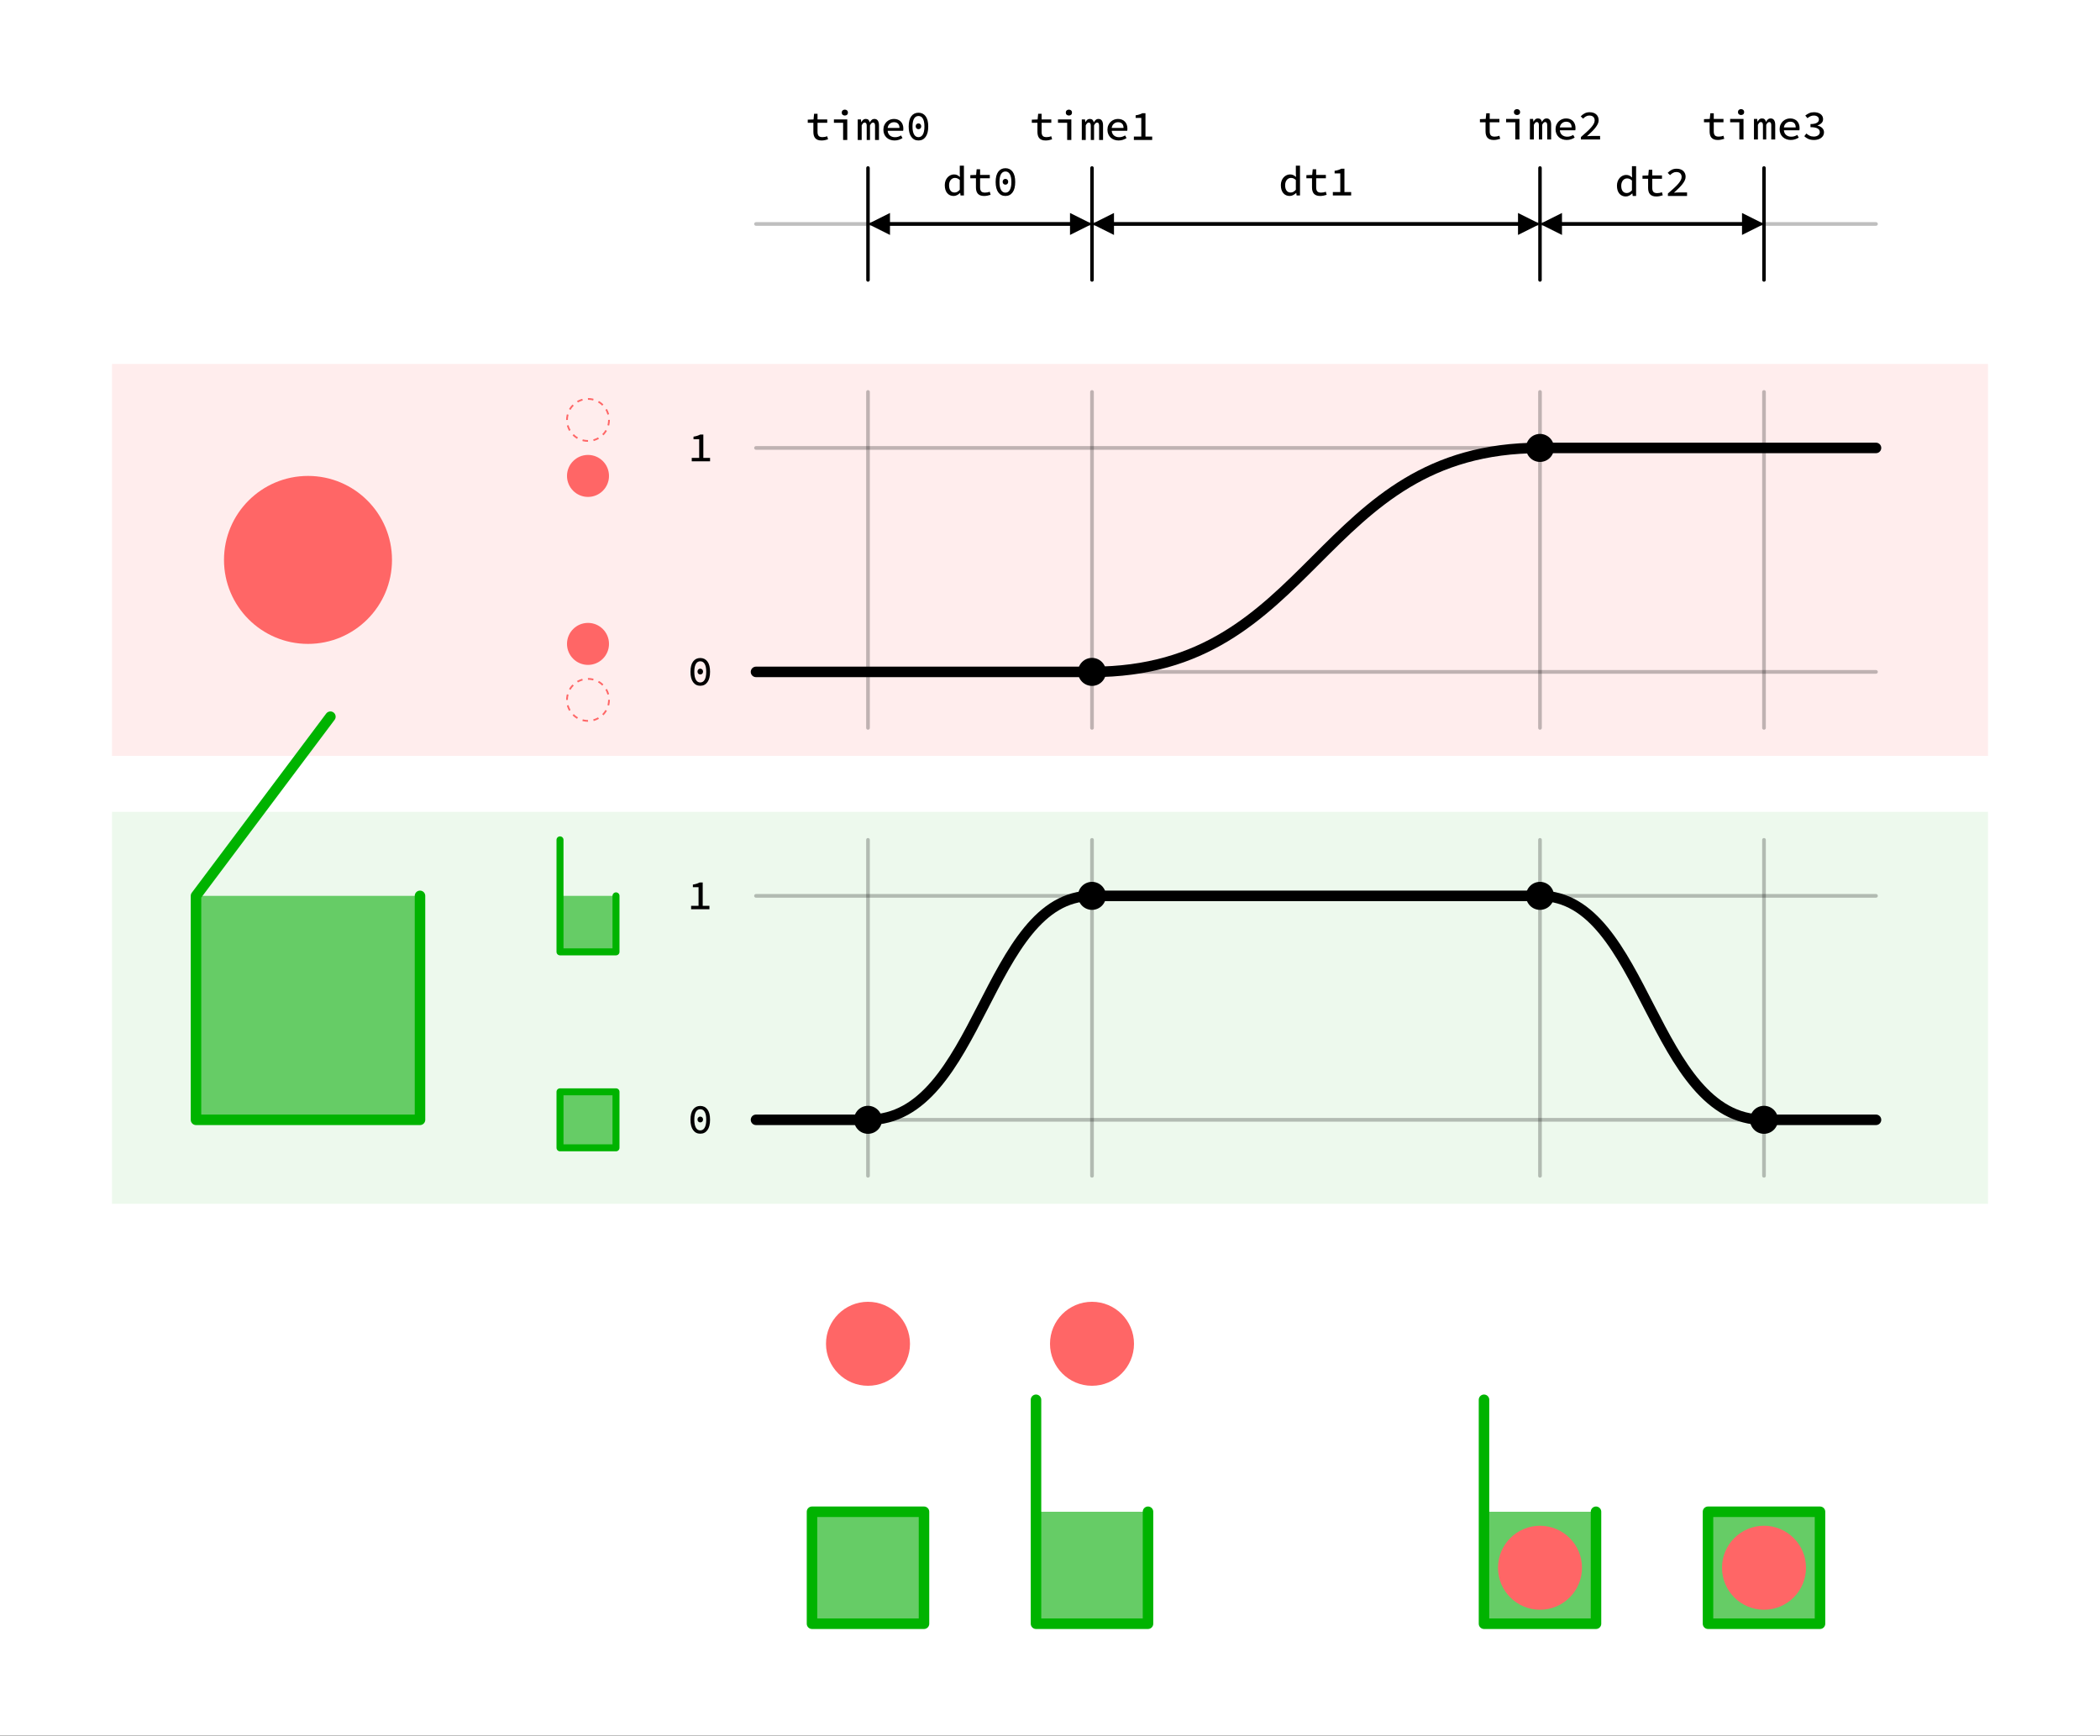 <?xml version="1.0" encoding="UTF-8" standalone="no"?><!DOCTYPE svg PUBLIC "-//W3C//DTD SVG 1.1//EN" "http://www.w3.org/Graphics/SVG/1.1/DTD/svg11.dtd"><svg width="100%" height="100%" viewBox="0 0 2500 2067" version="1.1" xmlns="http://www.w3.org/2000/svg" xmlns:xlink="http://www.w3.org/1999/xlink" xml:space="preserve" xmlns:serif="http://www.serif.com/" style="fill-rule:evenodd;clip-rule:evenodd;stroke-linejoin:round;stroke-miterlimit:1.5;"><rect x="0" y="0" width="2500" height="2067" fill="#333333" stroke="none"/><rect x="0" y="0" width="2500" height="2066.67" style="fill:#fff;"/><rect x="133.333" y="966.667" width="2233.33" height="466.667" style="fill:#6c6;fill-opacity:0.12;"/><rect x="133.333" y="433.333" width="2233.33" height="466.667" style="fill:#f66;fill-opacity:0.12;"/><circle cx="700" cy="500" r="25" style="fill:none;stroke:#f66;stroke-width:2.08px;stroke-dasharray:6.54,6.54,0,0;"/><circle cx="700" cy="566.667" r="25" style="fill:#f66;"/><circle cx="700" cy="766.667" r="25" style="fill:#f66;"/><circle cx="700" cy="833.333" r="25" style="fill:none;stroke:#f66;stroke-width:2.08px;stroke-dasharray:6.54,6.54,0,0;"/><g><rect x="666.667" y="1066.67" width="66.667" height="66.667" style="fill:#6c6;"/><path d="M733.333,1066.67l0,66.666l-66.666,0l0,-133.333" style="fill:none;stroke:#00b300;stroke-width:8.33px;stroke-linecap:round;"/></g><g><g><rect x="966.667" y="1800" width="133.333" height="133.333" style="fill:#6c6;"/><path d="M1100,1800l0,133.333l-133.333,0l0,-133.333l133.333,0" style="fill:none;stroke:#00b300;stroke-width:12.5px;stroke-linecap:round;"/></g><circle cx="1033.33" cy="1600" r="50" style="fill:#f66;"/></g><g><g><rect x="1233.33" y="1800" width="133.333" height="133.333" style="fill:#6c6;"/><path d="M1366.67,1800l0,133.333l-133.334,0l0,-266.666" style="fill:none;stroke:#00b300;stroke-width:12.5px;stroke-linecap:round;"/></g><circle cx="1300" cy="1600" r="50" style="fill:#f66;"/></g><g><g><rect x="1766.67" y="1800" width="133.333" height="133.333" style="fill:#6c6;"/><path d="M1900,1800l0,133.333l-133.333,0l0,-266.666" style="fill:none;stroke:#00b300;stroke-width:12.5px;stroke-linecap:round;"/></g><circle cx="1833.33" cy="1866.67" r="50" style="fill:#f66;"/></g><g><g><rect x="2033.33" y="1800" width="133.333" height="133.333" style="fill:#6c6;"/><path d="M2166.67,1800l0,133.333l-133.334,0l0,-133.333l133.334,0" style="fill:none;stroke:#00b300;stroke-width:12.5px;stroke-linecap:round;"/></g><circle cx="2100" cy="1866.67" r="50" style="fill:#f66;"/></g><g><rect x="666.667" y="1300" width="66.667" height="66.667" style="fill:#6c6;"/><path d="M733.333,1300l0,66.667l-66.666,0l0,-66.667l66.666,0" style="fill:none;stroke:#00b300;stroke-width:8.33px;stroke-linecap:round;"/></g><g><rect x="233.333" y="1066.67" width="266.667" height="266.667" style="fill:#6c6;"/><path d="M500,1066.67l0,266.666l-266.667,0l0,-266.666l160,-213.334" style="fill:none;stroke:#00b300;stroke-width:12.5px;stroke-linecap:round;"/></g><circle cx="366.667" cy="666.667" r="100" style="fill:#f66;"/><path d="M844.554,1078.54l0,4.05l-21.8,0l0,-4.05l8.85,0l0,-22.2l-6.75,0l0,-3.1c1.733,-0.267 3.233,-0.609 4.5,-1.025c1.266,-0.417 2.433,-0.909 3.5,-1.475l3.7,0l0,27.8l8,0Z" style="fill-rule:nonzero;"/><path d="M833.654,816.525c-3.6,0 -6.442,-1.433 -8.525,-4.3c-2.084,-2.867 -3.125,-6.983 -3.125,-12.35c0,-5.367 1.041,-9.442 3.125,-12.225c2.083,-2.783 4.925,-4.175 8.525,-4.175c3.6,0 6.441,1.392 8.525,4.175c2.083,2.783 3.125,6.858 3.125,12.225c0,5.367 -1.042,9.483 -3.125,12.35c-2.084,2.867 -4.925,4.3 -8.525,4.3Zm0,-29.15c-1.034,0 -1.984,0.233 -2.85,0.7c-0.867,0.467 -1.617,1.2 -2.25,2.2c-0.634,1 -1.125,2.292 -1.475,3.875c-0.35,1.583 -0.525,3.492 -0.525,5.725c0,2.233 0.175,4.15 0.525,5.75c0.35,1.6 0.841,2.917 1.475,3.95c0.633,1.033 1.383,1.792 2.25,2.275c0.866,0.483 1.816,0.725 2.85,0.725c1.033,0 1.983,-0.242 2.85,-0.725c0.866,-0.483 1.616,-1.242 2.25,-2.275c0.633,-1.033 1.125,-2.35 1.475,-3.95c0.35,-1.6 0.525,-3.517 0.525,-5.75c0,-2.233 -0.175,-4.142 -0.525,-5.725c-0.35,-1.583 -0.842,-2.875 -1.475,-3.875c-0.634,-1 -1.384,-1.733 -2.25,-2.2c-0.867,-0.467 -1.817,-0.7 -2.85,-0.7Zm0,15.7c-0.9,0 -1.675,-0.308 -2.325,-0.925c-0.65,-0.617 -0.975,-1.458 -0.975,-2.525c0,-1.067 0.325,-1.908 0.975,-2.525c0.65,-0.617 1.425,-0.925 2.325,-0.925c0.9,0 1.675,0.308 2.325,0.925c0.65,0.617 0.975,1.458 0.975,2.525c0,1.067 -0.325,1.908 -0.975,2.525c-0.65,0.617 -1.425,0.925 -2.325,0.925Z" style="fill-rule:nonzero;"/><path d="M845.304,545.208l0,4.05l-21.8,0l0,-4.05l8.85,0l0,-22.2l-6.75,0l0,-3.1c1.733,-0.266 3.233,-0.608 4.5,-1.025c1.266,-0.416 2.433,-0.908 3.5,-1.475l3.7,0l0,27.8l8,0Z" style="fill-rule:nonzero;"/><path d="M833.654,1349.86c-3.6,0 -6.442,-1.433 -8.525,-4.3c-2.084,-2.866 -3.125,-6.983 -3.125,-12.35c0,-5.366 1.041,-9.441 3.125,-12.225c2.083,-2.783 4.925,-4.175 8.525,-4.175c3.6,0 6.441,1.392 8.525,4.175c2.083,2.784 3.125,6.859 3.125,12.225c0,5.367 -1.042,9.484 -3.125,12.35c-2.084,2.867 -4.925,4.3 -8.525,4.3Zm0,-29.15c-1.034,0 -1.984,0.234 -2.85,0.7c-0.867,0.467 -1.617,1.2 -2.25,2.2c-0.634,1 -1.125,2.292 -1.475,3.875c-0.35,1.584 -0.525,3.492 -0.525,5.725c0,2.234 0.175,4.15 0.525,5.75c0.35,1.6 0.841,2.917 1.475,3.95c0.633,1.034 1.383,1.792 2.25,2.275c0.866,0.484 1.816,0.725 2.85,0.725c1.033,0 1.983,-0.241 2.85,-0.725c0.866,-0.483 1.616,-1.241 2.25,-2.275c0.633,-1.033 1.125,-2.35 1.475,-3.95c0.35,-1.6 0.525,-3.516 0.525,-5.75c0,-2.233 -0.175,-4.141 -0.525,-5.725c-0.35,-1.583 -0.842,-2.875 -1.475,-3.875c-0.634,-1 -1.384,-1.733 -2.25,-2.2c-0.867,-0.466 -1.817,-0.7 -2.85,-0.7Zm0,15.7c-0.9,0 -1.675,-0.308 -2.325,-0.925c-0.65,-0.616 -0.975,-1.458 -0.975,-2.525c0,-1.066 0.325,-1.908 0.975,-2.525c0.65,-0.616 1.425,-0.925 2.325,-0.925c0.9,0 1.675,0.309 2.325,0.925c0.65,0.617 0.975,1.459 0.975,2.525c0,1.067 -0.325,1.909 -0.975,2.525c-0.65,0.617 -1.425,0.925 -2.325,0.925Z" style="fill-rule:nonzero;"/><g id="time"><g id="grid"><path d="M2100,333.333l0,-133.333" style="fill:none;stroke:#000;stroke-width:4.17px;stroke-linecap:round;"/><path d="M1833.33,333.333l0,-133.333" style="fill:none;stroke:#000;stroke-width:4.17px;stroke-linecap:round;"/><path d="M1300,200l0,133.333" style="fill:none;stroke:#000;stroke-width:4.17px;stroke-linecap:round;"/><path d="M1033.33,200l0,133.333" style="fill:none;stroke:#000;stroke-width:4.17px;stroke-linecap:round;"/><path d="M900,266.667l1333.33,0" style="fill:none;stroke:#000;stroke-opacity:0.25;stroke-width:4.36px;stroke-linecap:round;"/></g><g id="arrows"><path d="M1859.51,253.576l-26.181,13.091l26.181,13.09l0,-26.181Z"/><path d="M2073.82,253.576l26.181,13.091l-26.181,13.09l0,-26.181Z"/><path d="M1854.28,266.667l224.777,0" style="fill:none;stroke:#000;stroke-width:4.36px;stroke-linecap:round;"/><path d="M1326.18,253.576l-26.181,13.091l26.181,13.09l0,-26.181Z"/><path d="M1807.15,253.576l26.181,13.091l-26.181,13.09l0,-26.181Z"/><path d="M1320.94,266.667l491.443,0" style="fill:none;stroke:#000;stroke-width:4.36px;stroke-linecap:round;"/><path d="M1059.51,253.576l-26.181,13.091l26.181,13.09l0,-26.181Z"/><path d="M1273.82,253.576l26.181,13.091l-26.181,13.09l0,-26.181Z"/><path d="M1054.28,266.667l224.777,0" style="fill:none;stroke:#000;stroke-width:4.36px;stroke-linecap:round;"/></g><path d="M1924.94,221.133c0,-2 0.308,-3.791 0.925,-5.375c0.616,-1.583 1.433,-2.925 2.45,-4.025c1.016,-1.1 2.183,-1.95 3.5,-2.55c1.316,-0.6 2.675,-0.9 4.075,-0.9c1.5,0 2.791,0.267 3.875,0.8c1.083,0.534 2.158,1.284 3.225,2.25l-0.2,-4.35l0,-9.1l4.95,0l0,35.45l-4.05,0l-0.4,-3l-0.15,0c-0.967,0.967 -2.117,1.809 -3.45,2.525c-1.334,0.717 -2.734,1.075 -4.2,1.075c-1.6,0 -3.042,-0.283 -4.325,-0.85c-1.284,-0.566 -2.392,-1.4 -3.325,-2.5c-0.934,-1.1 -1.65,-2.441 -2.15,-4.025c-0.5,-1.583 -0.75,-3.391 -0.75,-5.425Zm5.1,-0.05c0,2.834 0.575,5 1.725,6.5c1.15,1.5 2.775,2.25 4.875,2.25c2.2,0 4.25,-1.1 6.15,-3.3l0,-11.6c-0.967,-0.933 -1.934,-1.583 -2.9,-1.95c-0.967,-0.366 -1.934,-0.55 -2.9,-0.55c-0.967,0 -1.867,0.2 -2.7,0.6c-0.834,0.4 -1.567,0.975 -2.2,1.725c-0.634,0.75 -1.134,1.659 -1.5,2.725c-0.367,1.067 -0.55,2.267 -0.55,3.6Z" style="fill-rule:nonzero;"/><path d="M1962.04,212.883l-6.7,0l0,-3.75l6.9,-0.25l0.65,-6.75l4.1,0l0,6.75l11.55,0l0,4l-11.55,0l0,10.8c0,2.1 0.425,3.667 1.275,4.7c0.85,1.034 2.391,1.55 4.625,1.55c1.066,0 2.058,-0.091 2.975,-0.275c0.916,-0.183 1.791,-0.441 2.625,-0.775l1,3.65c-1.1,0.367 -2.317,0.692 -3.65,0.975c-1.334,0.284 -2.7,0.425 -4.1,0.425c-1.8,0 -3.325,-0.25 -4.575,-0.75c-1.25,-0.5 -2.25,-1.2 -3,-2.1c-0.75,-0.9 -1.292,-1.975 -1.625,-3.225c-0.334,-1.25 -0.5,-2.641 -0.5,-4.175l0,-10.8Z" style="fill-rule:nonzero;"/><path d="M1985.59,230.433c2.6,-2.266 4.916,-4.325 6.95,-6.175c2.033,-1.85 3.741,-3.566 5.125,-5.15c1.383,-1.583 2.441,-3.058 3.175,-4.425c0.733,-1.366 1.1,-2.7 1.1,-4c0,-1.766 -0.534,-3.183 -1.6,-4.25c-1.067,-1.066 -2.7,-1.6 -4.9,-1.6c-1.434,0 -2.767,0.367 -4,1.1c-1.234,0.734 -2.334,1.6 -3.3,2.6l-2.8,-2.75c1.5,-1.533 3.091,-2.733 4.775,-3.6c1.683,-0.866 3.675,-1.3 5.975,-1.3c1.6,0 3.058,0.225 4.375,0.675c1.316,0.45 2.433,1.092 3.35,1.925c0.916,0.834 1.625,1.842 2.125,3.025c0.5,1.184 0.75,2.492 0.75,3.925c0,1.467 -0.35,2.942 -1.05,4.425c-0.7,1.484 -1.667,3 -2.9,4.55c-1.234,1.55 -2.7,3.159 -4.4,4.825c-1.7,1.667 -3.55,3.4 -5.55,5.2c0.966,-0.066 1.958,-0.133 2.975,-0.2c1.016,-0.066 1.975,-0.1 2.875,-0.1l9.75,0l0,4.2l-22.8,0l0,-2.9Z" style="fill-rule:nonzero;"/><path d="M1524.82,220.533c0,-2 0.308,-3.791 0.925,-5.375c0.616,-1.583 1.433,-2.925 2.45,-4.025c1.016,-1.1 2.183,-1.95 3.5,-2.55c1.316,-0.6 2.675,-0.9 4.075,-0.9c1.5,0 2.791,0.267 3.875,0.8c1.083,0.534 2.158,1.284 3.225,2.25l-0.2,-4.35l0,-9.1l4.95,0l0,35.45l-4.05,0l-0.4,-3l-0.15,0c-0.967,0.967 -2.117,1.809 -3.45,2.525c-1.334,0.717 -2.734,1.075 -4.2,1.075c-1.6,0 -3.042,-0.283 -4.325,-0.85c-1.284,-0.566 -2.392,-1.4 -3.325,-2.5c-0.934,-1.1 -1.65,-2.441 -2.15,-4.025c-0.5,-1.583 -0.75,-3.391 -0.75,-5.425Zm5.1,-0.05c0,2.834 0.575,5 1.725,6.5c1.15,1.5 2.775,2.25 4.875,2.25c2.2,0 4.25,-1.1 6.15,-3.3l0,-11.6c-0.967,-0.933 -1.934,-1.583 -2.9,-1.95c-0.967,-0.366 -1.934,-0.55 -2.9,-0.55c-0.967,0 -1.867,0.2 -2.7,0.6c-0.834,0.4 -1.567,0.975 -2.2,1.725c-0.634,0.75 -1.134,1.659 -1.5,2.725c-0.367,1.067 -0.55,2.267 -0.55,3.6Z" style="fill-rule:nonzero;"/><path d="M1561.92,212.283l-6.7,0l0,-3.75l6.9,-0.25l0.65,-6.75l4.1,0l0,6.75l11.55,0l0,4l-11.55,0l0,10.8c0,2.1 0.425,3.667 1.275,4.7c0.85,1.034 2.391,1.55 4.625,1.55c1.066,0 2.058,-0.091 2.975,-0.275c0.916,-0.183 1.791,-0.441 2.625,-0.775l1,3.65c-1.1,0.367 -2.317,0.692 -3.65,0.975c-1.334,0.284 -2.7,0.425 -4.1,0.425c-1.8,0 -3.325,-0.25 -4.575,-0.75c-1.25,-0.5 -2.25,-1.2 -3,-2.1c-0.75,-0.9 -1.292,-1.975 -1.625,-3.225c-0.334,-1.25 -0.5,-2.641 -0.5,-4.175l0,-10.8Z" style="fill-rule:nonzero;"/><path d="M1608.52,228.683l0,4.05l-21.8,0l0,-4.05l8.85,0l0,-22.2l-6.75,0l0,-3.1c1.733,-0.266 3.233,-0.608 4.5,-1.025c1.266,-0.416 2.433,-0.908 3.5,-1.475l3.7,0l0,27.8l8,0Z" style="fill-rule:nonzero;"/><path d="M1124.74,220.533c0,-2 0.308,-3.791 0.925,-5.375c0.616,-1.583 1.433,-2.925 2.45,-4.025c1.016,-1.1 2.183,-1.95 3.5,-2.55c1.316,-0.6 2.675,-0.9 4.075,-0.9c1.5,0 2.791,0.267 3.875,0.8c1.083,0.534 2.158,1.284 3.225,2.25l-0.2,-4.35l0,-9.1l4.95,0l0,35.45l-4.05,0l-0.4,-3l-0.15,0c-0.967,0.967 -2.117,1.809 -3.45,2.525c-1.334,0.717 -2.734,1.075 -4.2,1.075c-1.6,0 -3.042,-0.283 -4.325,-0.85c-1.284,-0.566 -2.392,-1.4 -3.325,-2.5c-0.934,-1.1 -1.65,-2.441 -2.15,-4.025c-0.5,-1.583 -0.75,-3.391 -0.75,-5.425Zm5.1,-0.05c0,2.834 0.575,5 1.725,6.5c1.15,1.5 2.775,2.25 4.875,2.25c2.2,0 4.25,-1.1 6.15,-3.3l0,-11.6c-0.967,-0.933 -1.934,-1.583 -2.9,-1.95c-0.967,-0.366 -1.934,-0.55 -2.9,-0.55c-0.967,0 -1.867,0.2 -2.7,0.6c-0.834,0.4 -1.567,0.975 -2.2,1.725c-0.634,0.75 -1.134,1.659 -1.5,2.725c-0.367,1.067 -0.55,2.267 -0.55,3.6Z" style="fill-rule:nonzero;"/><path d="M1161.84,212.283l-6.7,0l0,-3.75l6.9,-0.25l0.65,-6.75l4.1,0l0,6.75l11.55,0l0,4l-11.55,0l0,10.8c0,2.1 0.425,3.667 1.275,4.7c0.85,1.034 2.391,1.55 4.625,1.55c1.066,0 2.058,-0.091 2.975,-0.275c0.916,-0.183 1.791,-0.441 2.625,-0.775l1,3.65c-1.1,0.367 -2.317,0.692 -3.65,0.975c-1.334,0.284 -2.7,0.425 -4.1,0.425c-1.8,0 -3.325,-0.25 -4.575,-0.75c-1.25,-0.5 -2.25,-1.2 -3,-2.1c-0.75,-0.9 -1.292,-1.975 -1.625,-3.225c-0.334,-1.25 -0.5,-2.641 -0.5,-4.175l0,-10.8Z" style="fill-rule:nonzero;"/><path d="M1196.94,233.333c-3.6,0 -6.442,-1.433 -8.525,-4.3c-2.084,-2.866 -3.125,-6.983 -3.125,-12.35c0,-5.366 1.041,-9.441 3.125,-12.225c2.083,-2.783 4.925,-4.175 8.525,-4.175c3.6,0 6.441,1.392 8.525,4.175c2.083,2.784 3.125,6.859 3.125,12.225c0,5.367 -1.042,9.484 -3.125,12.35c-2.084,2.867 -4.925,4.3 -8.525,4.3Zm0,-29.15c-1.034,0 -1.984,0.234 -2.85,0.7c-0.867,0.467 -1.617,1.2 -2.25,2.2c-0.634,1 -1.125,2.292 -1.475,3.875c-0.35,1.584 -0.525,3.492 -0.525,5.725c0,2.234 0.175,4.15 0.525,5.75c0.35,1.6 0.841,2.917 1.475,3.95c0.633,1.034 1.383,1.792 2.25,2.275c0.866,0.484 1.816,0.725 2.85,0.725c1.033,0 1.983,-0.241 2.85,-0.725c0.866,-0.483 1.616,-1.241 2.25,-2.275c0.633,-1.033 1.125,-2.35 1.475,-3.95c0.35,-1.6 0.525,-3.516 0.525,-5.75c0,-2.233 -0.175,-4.141 -0.525,-5.725c-0.35,-1.583 -0.842,-2.875 -1.475,-3.875c-0.634,-1 -1.384,-1.733 -2.25,-2.2c-0.867,-0.466 -1.817,-0.7 -2.85,-0.7Zm0,15.7c-0.9,0 -1.675,-0.308 -2.325,-0.925c-0.65,-0.616 -0.975,-1.458 -0.975,-2.525c0,-1.066 0.325,-1.908 0.975,-2.525c0.65,-0.616 1.425,-0.925 2.325,-0.925c0.9,0 1.675,0.309 2.325,0.925c0.65,0.617 0.975,1.459 0.975,2.525c0,1.067 -0.325,1.909 -0.975,2.525c-0.65,0.617 -1.425,0.925 -2.325,0.925Z" style="fill-rule:nonzero;"/><path d="M1235.05,146.217l-6.7,0l0,-3.75l6.9,-0.25l0.65,-6.75l4.1,0l0,6.75l11.55,0l0,4l-11.55,0l0,10.8c0,2.1 0.425,3.666 1.275,4.7c0.85,1.033 2.392,1.55 4.625,1.55c1.067,0 2.058,-0.092 2.975,-0.275c0.917,-0.184 1.792,-0.442 2.625,-0.775l1,3.65c-1.1,0.366 -2.317,0.691 -3.65,0.975c-1.333,0.283 -2.7,0.425 -4.1,0.425c-1.8,0 -3.325,-0.25 -4.575,-0.75c-1.25,-0.5 -2.25,-1.2 -3,-2.1c-0.75,-0.9 -1.292,-1.975 -1.625,-3.225c-0.333,-1.25 -0.5,-2.642 -0.5,-4.175l0,-10.8Z" style="fill-rule:nonzero;"/><path d="M1259.5,142.217l15.9,0l0,24.45l-4.95,0l0,-20.45l-10.95,0l0,-4Zm13,-4.65c-1.067,0 -1.95,-0.317 -2.65,-0.95c-0.7,-0.634 -1.05,-1.484 -1.05,-2.55c0,-1.067 0.35,-1.925 1.05,-2.575c0.7,-0.65 1.583,-0.975 2.65,-0.975c1.067,0 1.95,0.325 2.65,0.975c0.7,0.65 1.05,1.508 1.05,2.575c0,1.066 -0.35,1.916 -1.05,2.55c-0.7,0.633 -1.583,0.95 -2.65,0.95Z" style="fill-rule:nonzero;"/><path d="M1287.85,142.217l3.8,0l0.4,3.2l0.15,0c0.567,-1.1 1.258,-2.009 2.075,-2.725c0.817,-0.717 1.925,-1.075 3.325,-1.075c2.433,0 3.95,1.383 4.55,4.15c0.667,-1.234 1.433,-2.234 2.3,-3c0.867,-0.767 1.983,-1.15 3.35,-1.15c1.7,0 3.017,0.658 3.95,1.975c0.933,1.316 1.4,3.208 1.4,5.675l0,17.4l-4.7,0l0,-17c0,-2.5 -0.767,-3.75 -2.3,-3.75c-0.767,0 -1.433,0.275 -2,0.825c-0.567,0.55 -1.133,1.391 -1.7,2.525l0,17.4l-3.9,0l0,-17c0,-2.5 -0.8,-3.75 -2.4,-3.75c-0.767,0 -1.417,0.275 -1.95,0.825c-0.533,0.55 -1.083,1.391 -1.65,2.525l0,17.4l-4.7,0l0,-24.45Z" style="fill-rule:nonzero;"/><path d="M1318.4,154.467c0,-2 0.35,-3.792 1.05,-5.375c0.7,-1.584 1.633,-2.934 2.8,-4.05c1.167,-1.117 2.5,-1.967 4,-2.55c1.5,-0.584 3.05,-0.875 4.65,-0.875c1.8,0 3.392,0.283 4.775,0.85c1.383,0.566 2.558,1.358 3.525,2.375c0.967,1.016 1.7,2.233 2.2,3.65c0.5,1.416 0.75,2.975 0.75,4.675c0,0.5 -0.025,0.975 -0.075,1.425c-0.05,0.45 -0.108,0.825 -0.175,1.125l-18.4,0c0.167,2.4 1.058,4.275 2.675,5.625c1.617,1.35 3.658,2.025 6.125,2.025c1.333,0 2.575,-0.184 3.725,-0.55c1.15,-0.367 2.275,-0.884 3.375,-1.55l1.75,3.15c-1.267,0.8 -2.692,1.475 -4.275,2.025c-1.583,0.55 -3.325,0.825 -5.225,0.825c-1.833,0 -3.558,-0.292 -5.175,-0.875c-1.617,-0.584 -3.025,-1.425 -4.225,-2.525c-1.2,-1.1 -2.142,-2.442 -2.825,-4.025c-0.683,-1.584 -1.025,-3.375 -1.025,-5.375Zm19.15,-2.15c0,-2.2 -0.567,-3.884 -1.7,-5.05c-1.133,-1.167 -2.75,-1.75 -4.85,-1.75c-1.833,0 -3.467,0.583 -4.9,1.75c-1.433,1.166 -2.317,2.85 -2.65,5.05l14.1,0Z" style="fill-rule:nonzero;"/><path d="M1371.65,162.617l0,4.05l-21.8,0l0,-4.05l8.85,0l0,-22.2l-6.75,0l0,-3.1c1.733,-0.267 3.233,-0.609 4.5,-1.025c1.267,-0.417 2.433,-0.909 3.5,-1.475l3.7,0l0,27.8l8,0Z" style="fill-rule:nonzero;"/><path d="M1768.51,145.617l-6.7,0l0,-3.75l6.9,-0.25l0.65,-6.75l4.1,0l0,6.75l11.55,0l0,4l-11.55,0l0,10.8c0,2.1 0.425,3.666 1.275,4.7c0.85,1.033 2.392,1.55 4.625,1.55c1.067,0 2.059,-0.092 2.975,-0.275c0.917,-0.184 1.792,-0.442 2.625,-0.775l1,3.65c-1.1,0.366 -2.316,0.691 -3.65,0.975c-1.333,0.283 -2.7,0.425 -4.1,0.425c-1.8,0 -3.325,-0.25 -4.575,-0.75c-1.25,-0.5 -2.25,-1.2 -3,-2.1c-0.75,-0.9 -1.291,-1.975 -1.625,-3.225c-0.333,-1.25 -0.5,-2.642 -0.5,-4.175l0,-10.8Z" style="fill-rule:nonzero;"/><path d="M1792.96,141.617l15.9,0l0,24.45l-4.95,0l0,-20.45l-10.95,0l0,-4Zm13,-4.65c-1.066,0 -1.95,-0.317 -2.65,-0.95c-0.7,-0.634 -1.05,-1.484 -1.05,-2.55c0,-1.067 0.35,-1.925 1.05,-2.575c0.7,-0.65 1.584,-0.975 2.65,-0.975c1.067,0 1.95,0.325 2.65,0.975c0.7,0.65 1.05,1.508 1.05,2.575c0,1.066 -0.35,1.916 -1.05,2.55c-0.7,0.633 -1.583,0.95 -2.65,0.95Z" style="fill-rule:nonzero;"/><path d="M1821.31,141.617l3.8,0l0.4,3.2l0.15,0c0.567,-1.1 1.259,-2.009 2.075,-2.725c0.817,-0.717 1.925,-1.075 3.325,-1.075c2.434,0 3.95,1.383 4.55,4.15c0.667,-1.234 1.434,-2.234 2.3,-3c0.867,-0.767 1.984,-1.15 3.35,-1.15c1.7,0 3.017,0.658 3.95,1.975c0.934,1.316 1.4,3.208 1.4,5.675l0,17.4l-4.7,0l0,-17c0,-2.5 -0.766,-3.75 -2.3,-3.75c-0.766,0 -1.433,0.275 -2,0.825c-0.566,0.55 -1.133,1.391 -1.7,2.525l0,17.4l-3.9,0l0,-17c0,-2.5 -0.8,-3.75 -2.4,-3.75c-0.766,0 -1.416,0.275 -1.95,0.825c-0.533,0.55 -1.083,1.391 -1.65,2.525l0,17.4l-4.7,0l0,-24.45Z" style="fill-rule:nonzero;"/><path d="M1851.86,153.867c0,-2 0.35,-3.792 1.05,-5.375c0.7,-1.584 1.634,-2.934 2.8,-4.05c1.167,-1.117 2.5,-1.967 4,-2.55c1.5,-0.584 3.05,-0.875 4.65,-0.875c1.8,0 3.392,0.283 4.775,0.85c1.384,0.566 2.559,1.358 3.525,2.375c0.967,1.016 1.7,2.233 2.2,3.65c0.5,1.416 0.75,2.975 0.75,4.675c0,0.5 -0.025,0.975 -0.075,1.425c-0.05,0.45 -0.108,0.825 -0.175,1.125l-18.4,0c0.167,2.4 1.059,4.275 2.675,5.625c1.617,1.35 3.659,2.025 6.125,2.025c1.334,0 2.575,-0.184 3.725,-0.55c1.15,-0.367 2.275,-0.884 3.375,-1.55l1.75,3.15c-1.266,0.8 -2.691,1.475 -4.275,2.025c-1.583,0.55 -3.325,0.825 -5.225,0.825c-1.833,0 -3.558,-0.292 -5.175,-0.875c-1.616,-0.584 -3.025,-1.425 -4.225,-2.525c-1.2,-1.1 -2.141,-2.442 -2.825,-4.025c-0.683,-1.584 -1.025,-3.375 -1.025,-5.375Zm19.15,-2.15c0,-2.2 -0.566,-3.884 -1.7,-5.05c-1.133,-1.167 -2.75,-1.75 -4.85,-1.75c-1.833,0 -3.466,0.583 -4.9,1.75c-1.433,1.166 -2.316,2.85 -2.65,5.05l14.1,0Z" style="fill-rule:nonzero;"/><path d="M1882.06,163.167c2.6,-2.267 4.917,-4.325 6.95,-6.175c2.034,-1.85 3.742,-3.567 5.125,-5.15c1.384,-1.584 2.442,-3.059 3.175,-4.425c0.734,-1.367 1.1,-2.7 1.1,-4c0,-1.767 -0.533,-3.184 -1.6,-4.25c-1.066,-1.067 -2.7,-1.6 -4.9,-1.6c-1.433,0 -2.766,0.366 -4,1.1c-1.233,0.733 -2.333,1.6 -3.3,2.6l-2.8,-2.75c1.5,-1.534 3.092,-2.734 4.775,-3.6c1.684,-0.867 3.675,-1.3 5.975,-1.3c1.6,0 3.059,0.225 4.375,0.675c1.317,0.45 2.434,1.091 3.35,1.925c0.917,0.833 1.625,1.841 2.125,3.025c0.5,1.183 0.75,2.491 0.75,3.925c0,1.466 -0.35,2.941 -1.05,4.425c-0.7,1.483 -1.666,3 -2.9,4.55c-1.233,1.55 -2.7,3.158 -4.4,4.825c-1.7,1.666 -3.55,3.4 -5.55,5.2c0.967,-0.067 1.959,-0.134 2.975,-0.2c1.017,-0.067 1.975,-0.1 2.875,-0.1l9.75,0l0,4.2l-22.8,0l0,-2.9Z" style="fill-rule:nonzero;"/><path d="M2035.25,145.617l-6.7,0l0,-3.75l6.9,-0.25l0.65,-6.75l4.1,0l0,6.75l11.55,0l0,4l-11.55,0l0,10.8c0,2.1 0.425,3.666 1.275,4.7c0.85,1.033 2.392,1.55 4.625,1.55c1.067,0 2.058,-0.092 2.975,-0.275c0.917,-0.184 1.792,-0.442 2.625,-0.775l1,3.65c-1.1,0.366 -2.317,0.691 -3.65,0.975c-1.333,0.283 -2.7,0.425 -4.1,0.425c-1.8,0 -3.325,-0.25 -4.575,-0.75c-1.25,-0.5 -2.25,-1.2 -3,-2.1c-0.75,-0.9 -1.292,-1.975 -1.625,-3.225c-0.333,-1.25 -0.5,-2.642 -0.5,-4.175l0,-10.8Z" style="fill-rule:nonzero;"/><path d="M2059.7,141.617l15.9,0l0,24.45l-4.95,0l0,-20.45l-10.95,0l0,-4Zm13,-4.65c-1.067,0 -1.95,-0.317 -2.65,-0.95c-0.7,-0.634 -1.05,-1.484 -1.05,-2.55c0,-1.067 0.35,-1.925 1.05,-2.575c0.7,-0.65 1.583,-0.975 2.65,-0.975c1.067,0 1.95,0.325 2.65,0.975c0.7,0.65 1.05,1.508 1.05,2.575c0,1.066 -0.35,1.916 -1.05,2.55c-0.7,0.633 -1.583,0.95 -2.65,0.95Z" style="fill-rule:nonzero;"/><path d="M2088.05,141.617l3.8,0l0.4,3.2l0.15,0c0.567,-1.1 1.258,-2.009 2.075,-2.725c0.817,-0.717 1.925,-1.075 3.325,-1.075c2.433,0 3.95,1.383 4.55,4.15c0.667,-1.234 1.433,-2.234 2.3,-3c0.867,-0.767 1.983,-1.15 3.35,-1.15c1.7,0 3.017,0.658 3.95,1.975c0.933,1.316 1.4,3.208 1.4,5.675l0,17.4l-4.7,0l0,-17c0,-2.5 -0.767,-3.75 -2.3,-3.75c-0.767,0 -1.433,0.275 -2,0.825c-0.567,0.55 -1.133,1.391 -1.7,2.525l0,17.4l-3.9,0l0,-17c0,-2.5 -0.8,-3.75 -2.4,-3.75c-0.767,0 -1.417,0.275 -1.95,0.825c-0.533,0.55 -1.083,1.391 -1.65,2.525l0,17.4l-4.7,0l0,-24.45Z" style="fill-rule:nonzero;"/><path d="M2118.6,153.867c0,-2 0.35,-3.792 1.05,-5.375c0.7,-1.584 1.633,-2.934 2.8,-4.05c1.167,-1.117 2.5,-1.967 4,-2.55c1.5,-0.584 3.05,-0.875 4.65,-0.875c1.8,0 3.392,0.283 4.775,0.85c1.383,0.566 2.558,1.358 3.525,2.375c0.967,1.016 1.7,2.233 2.2,3.65c0.5,1.416 0.75,2.975 0.75,4.675c0,0.5 -0.025,0.975 -0.075,1.425c-0.05,0.45 -0.108,0.825 -0.175,1.125l-18.4,0c0.167,2.4 1.058,4.275 2.675,5.625c1.617,1.35 3.658,2.025 6.125,2.025c1.333,0 2.575,-0.184 3.725,-0.55c1.15,-0.367 2.275,-0.884 3.375,-1.55l1.75,3.15c-1.267,0.8 -2.692,1.475 -4.275,2.025c-1.583,0.55 -3.325,0.825 -5.225,0.825c-1.833,0 -3.558,-0.292 -5.175,-0.875c-1.617,-0.584 -3.025,-1.425 -4.225,-2.525c-1.2,-1.1 -2.142,-2.442 -2.825,-4.025c-0.683,-1.584 -1.025,-3.375 -1.025,-5.375Zm19.15,-2.15c0,-2.2 -0.567,-3.884 -1.7,-5.05c-1.133,-1.167 -2.75,-1.75 -4.85,-1.75c-1.833,0 -3.467,0.583 -4.9,1.75c-1.433,1.166 -2.317,2.85 -2.65,5.05l14.1,0Z" style="fill-rule:nonzero;"/><path d="M2150.45,158.967c1.067,0.966 2.325,1.816 3.775,2.55c1.45,0.733 3.125,1.1 5.025,1.1c1.033,0 1.983,-0.125 2.85,-0.375c0.867,-0.25 1.625,-0.609 2.275,-1.075c0.65,-0.467 1.158,-1.025 1.525,-1.675c0.367,-0.65 0.55,-1.392 0.55,-2.225c0,-0.867 -0.2,-1.659 -0.6,-2.375c-0.4,-0.717 -1.033,-1.334 -1.9,-1.85c-0.867,-0.517 -2.008,-0.917 -3.425,-1.2c-1.417,-0.284 -3.142,-0.425 -5.175,-0.425l0,-3.7c1.8,0 3.333,-0.142 4.6,-0.425c1.267,-0.284 2.3,-0.667 3.1,-1.15c0.8,-0.484 1.383,-1.059 1.75,-1.725c0.367,-0.667 0.55,-1.4 0.55,-2.2c0,-1.434 -0.558,-2.567 -1.675,-3.4c-1.117,-0.834 -2.592,-1.25 -4.425,-1.25c-1.433,0 -2.775,0.291 -4.025,0.875c-1.25,0.583 -2.408,1.341 -3.475,2.275l-2.6,-3.1c1.4,-1.167 2.95,-2.125 4.65,-2.875c1.7,-0.75 3.583,-1.125 5.65,-1.125c1.567,0 3.017,0.183 4.35,0.55c1.333,0.366 2.483,0.9 3.45,1.6c0.967,0.7 1.725,1.566 2.275,2.6c0.55,1.033 0.825,2.2 0.825,3.5c0,1.866 -0.608,3.408 -1.825,4.625c-1.217,1.216 -2.825,2.158 -4.825,2.825l0,0.2c1.033,0.233 2.025,0.583 2.975,1.05c0.95,0.466 1.775,1.033 2.475,1.7c0.7,0.666 1.258,1.441 1.675,2.325c0.417,0.883 0.625,1.858 0.625,2.925c0,1.433 -0.317,2.716 -0.95,3.85c-0.633,1.133 -1.483,2.091 -2.55,2.875c-1.067,0.783 -2.325,1.383 -3.775,1.8c-1.45,0.416 -2.975,0.625 -4.575,0.625c-2.767,0 -5.1,-0.442 -7,-1.325c-1.9,-0.884 -3.433,-1.942 -4.6,-3.175l2.45,-3.2Z" style="fill-rule:nonzero;"/><path d="M968.308,146.217l-6.7,0l0,-3.75l6.9,-0.25l0.65,-6.75l4.1,0l0,6.75l11.55,0l0,4l-11.55,0l0,10.8c0,2.1 0.425,3.666 1.275,4.7c0.85,1.033 2.392,1.55 4.625,1.55c1.067,0 2.059,-0.092 2.975,-0.275c0.917,-0.184 1.792,-0.442 2.625,-0.775l1,3.65c-1.1,0.366 -2.316,0.691 -3.65,0.975c-1.333,0.283 -2.7,0.425 -4.1,0.425c-1.8,0 -3.325,-0.25 -4.575,-0.75c-1.25,-0.5 -2.25,-1.2 -3,-2.1c-0.75,-0.9 -1.291,-1.975 -1.625,-3.225c-0.333,-1.25 -0.5,-2.642 -0.5,-4.175l0,-10.8Z" style="fill-rule:nonzero;"/><path d="M992.758,142.217l15.9,0l0,24.45l-4.95,0l0,-20.45l-10.95,0l0,-4Zm13,-4.65c-1.066,0 -1.95,-0.317 -2.65,-0.95c-0.7,-0.634 -1.05,-1.484 -1.05,-2.55c0,-1.067 0.35,-1.925 1.05,-2.575c0.7,-0.65 1.584,-0.975 2.65,-0.975c1.067,0 1.95,0.325 2.65,0.975c0.7,0.65 1.05,1.508 1.05,2.575c0,1.066 -0.35,1.916 -1.05,2.55c-0.7,0.633 -1.583,0.95 -2.65,0.95Z" style="fill-rule:nonzero;"/><path d="M1021.11,142.217l3.8,0l0.4,3.2l0.15,0c0.567,-1.1 1.259,-2.009 2.075,-2.725c0.817,-0.717 1.925,-1.075 3.325,-1.075c2.434,0 3.95,1.383 4.55,4.15c0.667,-1.234 1.434,-2.234 2.3,-3c0.867,-0.767 1.984,-1.15 3.35,-1.15c1.7,0 3.017,0.658 3.95,1.975c0.934,1.316 1.4,3.208 1.4,5.675l0,17.4l-4.7,0l0,-17c0,-2.5 -0.766,-3.75 -2.3,-3.75c-0.766,0 -1.433,0.275 -2,0.825c-0.566,0.55 -1.133,1.391 -1.7,2.525l0,17.4l-3.9,0l0,-17c0,-2.5 -0.8,-3.75 -2.4,-3.75c-0.766,0 -1.416,0.275 -1.95,0.825c-0.533,0.55 -1.083,1.391 -1.65,2.525l0,17.4l-4.7,0l0,-24.45Z" style="fill-rule:nonzero;"/><path d="M1051.66,154.467c0,-2 0.35,-3.792 1.05,-5.375c0.7,-1.584 1.634,-2.934 2.8,-4.05c1.167,-1.117 2.5,-1.967 4,-2.55c1.5,-0.584 3.05,-0.875 4.65,-0.875c1.8,0 3.392,0.283 4.775,0.85c1.384,0.566 2.559,1.358 3.525,2.375c0.967,1.016 1.7,2.233 2.2,3.65c0.5,1.416 0.75,2.975 0.75,4.675c0,0.5 -0.025,0.975 -0.075,1.425c-0.05,0.45 -0.108,0.825 -0.175,1.125l-18.4,0c0.167,2.4 1.059,4.275 2.675,5.625c1.617,1.35 3.659,2.025 6.125,2.025c1.334,0 2.575,-0.184 3.725,-0.55c1.15,-0.367 2.275,-0.884 3.375,-1.55l1.75,3.15c-1.266,0.8 -2.691,1.475 -4.275,2.025c-1.583,0.55 -3.325,0.825 -5.225,0.825c-1.833,0 -3.558,-0.292 -5.175,-0.875c-1.616,-0.584 -3.025,-1.425 -4.225,-2.525c-1.2,-1.1 -2.141,-2.442 -2.825,-4.025c-0.683,-1.584 -1.025,-3.375 -1.025,-5.375Zm19.15,-2.15c0,-2.2 -0.566,-3.884 -1.7,-5.05c-1.133,-1.167 -2.75,-1.75 -4.85,-1.75c-1.833,0 -3.466,0.583 -4.9,1.75c-1.433,1.166 -2.316,2.85 -2.65,5.05l14.1,0Z" style="fill-rule:nonzero;"/><path d="M1093.41,167.267c-3.6,0 -6.441,-1.434 -8.525,-4.3c-2.083,-2.867 -3.125,-6.984 -3.125,-12.35c0,-5.367 1.042,-9.442 3.125,-12.225c2.084,-2.784 4.925,-4.175 8.525,-4.175c3.6,0 6.442,1.391 8.525,4.175c2.084,2.783 3.125,6.858 3.125,12.225c0,5.366 -1.041,9.483 -3.125,12.35c-2.083,2.866 -4.925,4.3 -8.525,4.3Zm0,-29.15c-1.033,0 -1.983,0.233 -2.85,0.7c-0.866,0.466 -1.616,1.2 -2.25,2.2c-0.633,1 -1.125,2.291 -1.475,3.875c-0.35,1.583 -0.525,3.491 -0.525,5.725c0,2.233 0.175,4.15 0.525,5.75c0.35,1.6 0.842,2.916 1.475,3.95c0.634,1.033 1.384,1.791 2.25,2.275c0.867,0.483 1.817,0.725 2.85,0.725c1.034,0 1.984,-0.242 2.85,-0.725c0.867,-0.484 1.617,-1.242 2.25,-2.275c0.634,-1.034 1.125,-2.35 1.475,-3.95c0.35,-1.6 0.525,-3.517 0.525,-5.75c0,-2.234 -0.175,-4.142 -0.525,-5.725c-0.35,-1.584 -0.841,-2.875 -1.475,-3.875c-0.633,-1 -1.383,-1.734 -2.25,-2.2c-0.866,-0.467 -1.816,-0.7 -2.85,-0.7Zm0,15.7c-0.9,0 -1.675,-0.309 -2.325,-0.925c-0.65,-0.617 -0.975,-1.459 -0.975,-2.525c0,-1.067 0.325,-1.909 0.975,-2.525c0.65,-0.617 1.425,-0.925 2.325,-0.925c0.9,0 1.675,0.308 2.325,0.925c0.65,0.616 0.975,1.458 0.975,2.525c0,1.066 -0.325,1.908 -0.975,2.525c-0.65,0.616 -1.425,0.925 -2.325,0.925Z" style="fill-rule:nonzero;"/></g><g id="ball-timeline" serif:id="ball timeline"><g id="grid1" serif:id="grid"><path d="M2100,466.667l0,400" style="fill:none;stroke:#000;stroke-opacity:0.25;stroke-width:4.36px;stroke-linecap:round;"/><path d="M1833.33,866.667l0,-400" style="fill:none;stroke:#000;stroke-opacity:0.25;stroke-width:4.36px;stroke-linecap:round;"/><path d="M1300,866.667l0,-400" style="fill:none;stroke:#000;stroke-opacity:0.25;stroke-width:4.36px;stroke-linecap:round;"/><path d="M1033.33,466.667l0,400" style="fill:none;stroke:#000;stroke-opacity:0.25;stroke-width:4.36px;stroke-linecap:round;"/><path d="M900,533.333l1333.33,0" style="fill:none;stroke:#000;stroke-opacity:0.25;stroke-width:4.36px;stroke-linecap:round;"/><path d="M900,800l1333.33,0" style="fill:none;stroke:#000;stroke-opacity:0.25;stroke-width:4.36px;stroke-linecap:round;"/></g><path id="animation" d="M900,800l400,0c266.667,0 266.667,-266.667 533.333,-266.667l400,0" style="fill:none;stroke:#000;stroke-width:12.5px;stroke-linecap:round;"/></g><g id="box-timeline" serif:id="box timeline"><g id="grid2" serif:id="grid"><path d="M2100,1000l0,400" style="fill:none;stroke:#000;stroke-opacity:0.25;stroke-width:4.36px;stroke-linecap:round;"/><path d="M1833.33,1400l0,-400" style="fill:none;stroke:#000;stroke-opacity:0.25;stroke-width:4.36px;stroke-linecap:round;"/><path d="M1300,1400l0,-400" style="fill:none;stroke:#000;stroke-opacity:0.25;stroke-width:4.36px;stroke-linecap:round;"/><path d="M1033.33,1000l0,400" style="fill:none;stroke:#000;stroke-opacity:0.25;stroke-width:4.36px;stroke-linecap:round;"/><path d="M900,1066.67l1333.33,0" style="fill:none;stroke:#000;stroke-opacity:0.25;stroke-width:4.36px;stroke-linecap:round;"/><path d="M900,1333.33l1333.33,0" style="fill:none;stroke:#000;stroke-opacity:0.25;stroke-width:4.36px;stroke-linecap:round;"/></g><path id="animation1" serif:id="animation" d="M900,1333.33l133.333,0c133.334,0 140.959,-266.666 266.667,-266.666l533.333,0c125.708,0 133.334,266.666 266.667,266.666l133.333,0" style="fill:none;stroke:#000;stroke-width:12.5px;stroke-linecap:round;"/></g><circle cx="1300" cy="800" r="16.667"/><circle cx="1833.33" cy="533.333" r="16.667"/><circle cx="1300" cy="1066.67" r="16.667"/><circle cx="1833.33" cy="1066.67" r="16.667"/><circle cx="1033.33" cy="1333.33" r="16.667"/><circle cx="2100" cy="1333.33" r="16.667"/></svg>